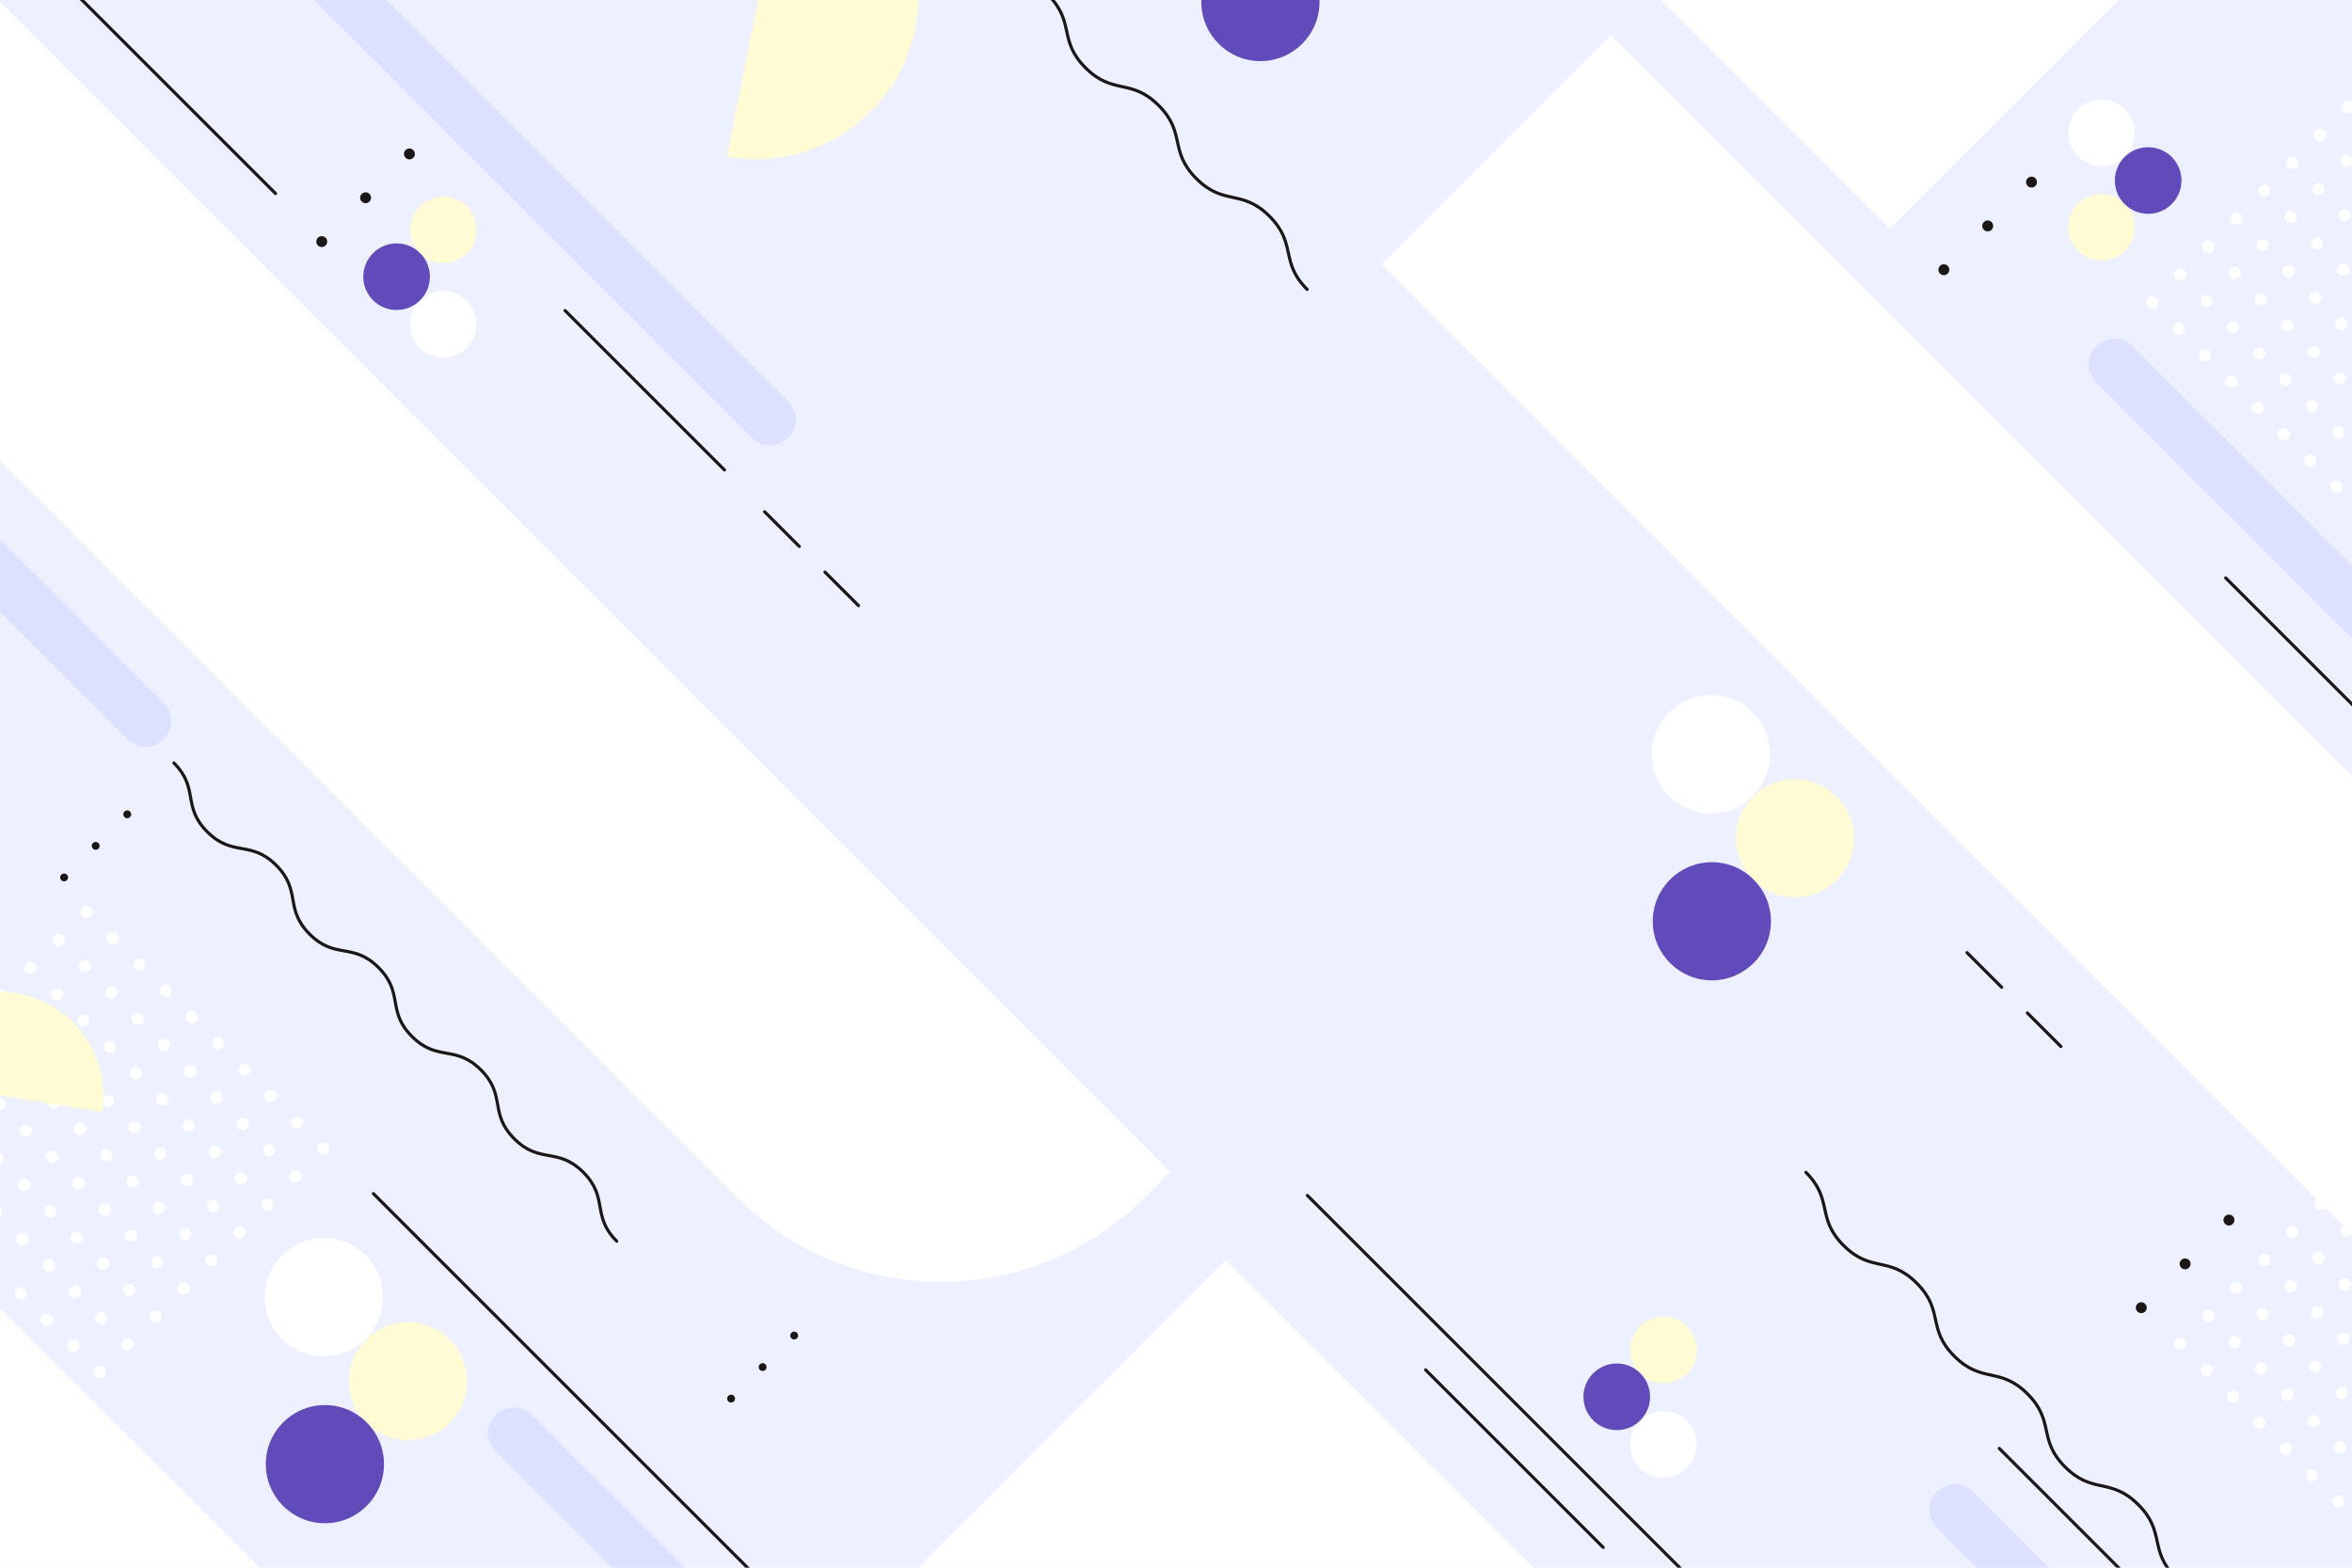 <?xml version="1.0" encoding="utf-8"?>
<!-- Generator: Adobe Illustrator 27.5.0, SVG Export Plug-In . SVG Version: 6.00 Build 0)  -->
<svg version="1.1" xmlns="http://www.w3.org/2000/svg" xmlns:xlink="http://www.w3.org/1999/xlink" x="0px" y="0px"
	 viewBox="0 0 750 500" style="enable-background:new 0 0 750 500;" xml:space="preserve">
<g id="BACKGROUND">
	<rect style="fill:#EDF0FF;" width="750" height="500"/>
</g>
<g id="OBJECTS">
	<g>
		<defs>
			<rect id="SVGID_1_" width="750" height="500"/>
		</defs>
		<clipPath id="SVGID_00000121245936453815992840000012791017316302255522_">
			<use xlink:href="#SVGID_1_"  style="overflow:visible;"/>
		</clipPath>
		
			<rect x="540.569" y="-119.634" transform="matrix(0.707 -0.707 0.707 0.707 58.377 466.493)" style="clip-path:url(#SVGID_00000121245936453815992840000012791017316302255522_);fill:#FFFFFF;" width="103.455" height="564.825"/>
		<path style="clip-path:url(#SVGID_00000121245936453815992840000012791017316302255522_);fill:#FFFFFF;" d="M128.485,545.695
			l-16.918,16.917c-32.073,32.073-84.073,32.073-116.146,0l-112.963-112.963l74.99-74.991L128.485,545.695z"/>
		<path style="clip-path:url(#SVGID_00000121245936453815992840000012791017316302255522_);fill:#FFFFFF;" d="M-147.972-1.068
			l73.153-73.153l447.975,447.975l-8.187,8.187c-35.88,35.88-94.053,35.88-129.933,0L-147.972-1.068z"/>
		<g style="clip-path:url(#SVGID_00000121245936453815992840000012791017316302255522_);">
			<path style="fill:none;stroke:#1B1717;stroke-linecap:round;stroke-miterlimit:10;" d="M55.446,243.337
				c8.157,8.157,2.5,13.814,10.658,21.971c8.158,8.158,13.815,2.501,21.973,10.659c8.158,8.158,2.501,13.815,10.66,21.974
				c8.159,8.159,13.816,2.503,21.976,10.662c8.157,8.157,2.5,13.814,10.657,21.971c8.16,8.16,13.817,2.503,21.977,10.663
				c8.16,8.16,2.503,13.817,10.664,21.978c8.161,8.161,13.818,2.505,21.98,10.666c8.161,8.161,2.505,13.818,10.666,21.98"/>
		</g>
		
			<line style="clip-path:url(#SVGID_00000121245936453815992840000012791017316302255522_);fill:none;stroke:#1B1717;stroke-linecap:round;stroke-miterlimit:10;" x1="416.887" y1="381.274" x2="595.27" y2="559.657"/>
		<g style="clip-path:url(#SVGID_00000121245936453815992840000012791017316302255522_);">
			<path style="fill:none;stroke:#1B1717;stroke-linecap:round;stroke-miterlimit:10;" d="M263.477-72.36
				c8.832,8.832,3.175,14.489,12.007,23.32c8.833,8.833,14.489,3.176,23.322,12.008c8.833,8.833,3.176,14.49,12.009,23.322
				c8.834,8.834,14.491,3.177,23.325,12.011c8.831,8.831,3.175,14.488,12.006,23.32c8.835,8.835,14.491,3.178,23.326,12.012
				c8.835,8.835,3.178,14.492,12.013,23.327c8.836,8.836,14.493,3.179,23.329,12.015c8.836,8.836,3.179,14.493,12.016,23.329"/>
		</g>
		<g style="clip-path:url(#SVGID_00000121245936453815992840000012791017316302255522_);">
			<path style="fill:none;stroke:#1B1717;stroke-linecap:round;stroke-miterlimit:10;" d="M575.864,373.908
				c8.832,8.832,3.175,14.489,12.007,23.32c8.832,8.832,14.489,3.176,23.322,12.008c8.833,8.833,3.176,14.49,12.009,23.323
				c8.834,8.834,14.491,3.177,23.325,12.011c8.831,8.832,3.175,14.488,12.006,23.32c8.834,8.835,14.491,3.178,23.326,12.012
				c8.835,8.835,3.178,14.492,12.013,23.327c8.836,8.836,14.493,3.179,23.329,12.015c8.836,8.836,3.179,14.493,12.016,23.329"/>
		</g>
		
			<line style="clip-path:url(#SVGID_00000121245936453815992840000012791017316302255522_);fill:none;stroke:#1B1717;stroke-linecap:round;stroke-miterlimit:10;" x1="709.731" y1="184.333" x2="831.558" y2="306.161"/>
		<g style="clip-path:url(#SVGID_00000121245936453815992840000012791017316302255522_);">
			
				<line style="fill:none;stroke:#1B1717;stroke-linecap:round;stroke-miterlimit:10;" x1="646.487" y1="323.084" x2="657.169" y2="333.766"/>
			
				<line style="fill:none;stroke:#1B1717;stroke-linecap:round;stroke-miterlimit:10;" x1="627.243" y1="303.841" x2="638.296" y2="314.894"/>
		</g>
		<g style="clip-path:url(#SVGID_00000121245936453815992840000012791017316302255522_);">
			
				<line style="fill:none;stroke:#1B1717;stroke-linecap:round;stroke-miterlimit:10;" x1="263.061" y1="182.467" x2="273.743" y2="193.149"/>
			
				<line style="fill:none;stroke:#1B1717;stroke-linecap:round;stroke-miterlimit:10;" x1="243.817" y1="163.224" x2="254.87" y2="174.277"/>
		</g>
		
			<line style="clip-path:url(#SVGID_00000121245936453815992840000012791017316302255522_);fill:none;stroke:#1B1717;stroke-linecap:round;stroke-miterlimit:10;" x1="180.186" y1="99.055" x2="231.025" y2="149.895"/>
		
			<line style="clip-path:url(#SVGID_00000121245936453815992840000012791017316302255522_);fill:none;stroke:#1B1717;stroke-linecap:round;stroke-miterlimit:10;" x1="5.847" y1="-20.289" x2="87.867" y2="61.73"/>
		
			<line style="clip-path:url(#SVGID_00000121245936453815992840000012791017316302255522_);fill:none;stroke:#1B1717;stroke-linecap:round;stroke-miterlimit:10;" x1="637.522" y1="461.957" x2="719.542" y2="543.976"/>
		<path style="clip-path:url(#SVGID_00000121245936453815992840000012791017316302255522_);fill:#FFFFFF;" d="M704.655,564.073
			l-18.246,18.246l-18.246-18.246c-7.885-7.885-7.885-20.669,0-28.553l18.246-18.246l18.246,18.246
			C712.54,543.405,712.54,556.188,704.655,564.073z"/>
		<path style="clip-path:url(#SVGID_00000121245936453815992840000012791017316302255522_);fill:#FFFFFF;" d="M513.94,717.69
			L390.821,840.809L267.702,717.69c-53.205-53.205-53.205-139.468,0-192.673l123.119-123.119L513.94,525.016
			C567.146,578.221,567.146,664.484,513.94,717.69z"/>
		<path style="clip-path:url(#SVGID_00000121245936453815992840000012791017316302255522_);fill:#FFFFFF;" d="M725.721-50.218
			L602.602,72.901L479.483-50.218c-53.205-53.205-53.205-139.468,0-192.673l123.119-123.119l123.119,123.119
			C778.927-189.686,778.927-103.423,725.721-50.218z"/>
		<g style="clip-path:url(#SVGID_00000121245936453815992840000012791017316302255522_);">
			<path style="fill:#1B1717;" d="M618.622,87.26c-0.679-0.679-0.679-1.781,0-2.46c0.679-0.679,1.781-0.679,2.46,0
				c0.679,0.679,0.679,1.78,0,2.46C620.403,87.939,619.302,87.939,618.622,87.26z"/>
			<path style="fill:#1B1717;" d="M632.599,73.284c-0.679-0.679-0.679-1.781,0-2.46c0.679-0.679,1.781-0.679,2.46,0
				c0.679,0.679,0.679,1.781,0,2.46C634.379,73.963,633.278,73.963,632.599,73.284z"/>
			<path style="fill:#1B1717;" d="M646.575,59.307c-0.679-0.679-0.679-1.78,0-2.46c0.679-0.679,1.78-0.679,2.46,0
				c0.679,0.679,0.679,1.78,0,2.46C648.355,59.987,647.254,59.987,646.575,59.307z"/>
		</g>
		<g style="clip-path:url(#SVGID_00000121245936453815992840000012791017316302255522_);">
			<path style="fill:#1B1717;" d="M101.374,78.28c-0.679-0.679-0.679-1.78,0-2.46c0.679-0.679,1.78-0.679,2.46,0
				c0.679,0.679,0.679,1.78,0,2.46C103.154,78.96,102.053,78.96,101.374,78.28z"/>
			<path style="fill:#1B1717;" d="M115.35,64.304c-0.679-0.679-0.679-1.78,0-2.46c0.679-0.679,1.78-0.679,2.46,0
				c0.679,0.679,0.679,1.781,0,2.46C117.13,64.983,116.029,64.983,115.35,64.304z"/>
			<path style="fill:#1B1717;" d="M129.326,50.328c-0.679-0.679-0.679-1.78,0-2.46c0.679-0.679,1.781-0.679,2.46,0
				c0.679,0.679,0.679,1.78,0,2.46C131.107,51.007,130.005,51.007,129.326,50.328z"/>
		</g>
		<g style="clip-path:url(#SVGID_00000121245936453815992840000012791017316302255522_);">
			<path style="fill:#1B1717;" d="M681.578,418.31c-0.679-0.679-0.679-1.78,0-2.46c0.679-0.679,1.781-0.679,2.46,0
				c0.679,0.679,0.679,1.781,0,2.46C683.358,418.989,682.257,418.989,681.578,418.31z"/>
			<path style="fill:#1B1717;" d="M695.554,404.333c-0.679-0.679-0.679-1.781,0-2.46c0.679-0.679,1.781-0.679,2.46,0
				s0.679,1.781,0,2.46C697.334,405.013,696.233,405.013,695.554,404.333z"/>
			<path style="fill:#1B1717;" d="M709.53,390.357c-0.679-0.679-0.679-1.78,0-2.46c0.679-0.679,1.78-0.679,2.46,0
				c0.679,0.679,0.679,1.78,0,2.46C711.31,391.037,710.209,391.037,709.53,390.357z"/>
		</g>
		<g style="clip-path:url(#SVGID_00000121245936453815992840000012791017316302255522_);">
			<path style="fill:#1B1717;" d="M232.242,446.963c-0.489-0.489-0.489-1.282,0-1.771c0.489-0.489,1.282-0.489,1.771,0
				c0.489,0.489,0.489,1.282,0,1.771C233.523,447.452,232.731,447.452,232.242,446.963z"/>
			<path style="fill:#1B1717;" d="M242.303,436.902c-0.489-0.489-0.489-1.282,0-1.771c0.489-0.489,1.282-0.489,1.771,0
				c0.489,0.489,0.489,1.282,0,1.771C243.585,437.391,242.792,437.391,242.303,436.902z"/>
			<path style="fill:#1B1717;" d="M252.364,426.841c-0.489-0.489-0.489-1.282,0-1.771c0.489-0.489,1.282-0.489,1.771,0
				c0.489,0.489,0.489,1.282,0,1.771C253.646,427.33,252.853,427.33,252.364,426.841z"/>
		</g>
		<g style="clip-path:url(#SVGID_00000121245936453815992840000012791017316302255522_);">
			<path style="fill:#1B1717;" d="M19.566,280.734c-0.489-0.489-0.489-1.282,0-1.771c0.489-0.489,1.282-0.489,1.771,0
				c0.489,0.489,0.489,1.282,0,1.771C20.848,281.223,20.055,281.223,19.566,280.734z"/>
			<path style="fill:#1B1717;" d="M29.627,270.672c-0.489-0.489-0.489-1.282,0-1.771c0.489-0.489,1.282-0.489,1.771,0
				c0.489,0.489,0.489,1.282,0,1.771C30.909,271.161,30.116,271.161,29.627,270.672z"/>
			<path style="fill:#1B1717;" d="M39.688,260.611c-0.489-0.489-0.489-1.282,0-1.771c0.489-0.489,1.282-0.489,1.771,0
				c0.489,0.489,0.489,1.282,0,1.771C40.97,261.1,40.177,261.1,39.688,260.611z"/>
		</g>
		<g style="clip-path:url(#SVGID_00000121245936453815992840000012791017316302255522_);">
			<path style="fill:#1B1717;" d="M219.268,612.268c-1.181-1.181-1.181-3.096,0-4.277c1.181-1.181,3.096-1.181,4.277,0
				c1.181,1.181,1.181,3.096,0,4.277C222.364,613.449,220.449,613.449,219.268,612.268z"/>
			<path style="fill:#1B1717;" d="M243.569,587.967c-1.181-1.181-1.181-3.096,0-4.277c1.181-1.181,3.096-1.181,4.277,0
				c1.181,1.181,1.181,3.096,0,4.277C246.664,589.148,244.75,589.148,243.569,587.967z"/>
			<path style="fill:#1B1717;" d="M267.869,563.666c-1.181-1.181-1.181-3.096,0-4.277c1.181-1.181,3.096-1.181,4.277,0
				c1.181,1.181,1.181,3.096,0,4.277C270.965,564.847,269.05,564.847,267.869,563.666z"/>
		</g>
		<g style="clip-path:url(#SVGID_00000121245936453815992840000012791017316302255522_);">
			<circle style="fill:#FFFBD4;" cx="530.476" cy="430.572" r="10.623"/>
			<circle style="fill:#FFFFFF;" cx="530.396" cy="460.685" r="10.623"/>
			<path style="fill:#614ABA;" d="M508.039,453.01c-4.148-4.148-4.148-10.874,0-15.023s10.875-4.148,15.023,0
				c4.148,4.148,4.148,10.875,0,15.023C518.914,457.158,512.188,457.158,508.039,453.01z"/>
		</g>
		<g style="clip-path:url(#SVGID_00000121245936453815992840000012791017316302255522_);">
			<circle style="fill:#FFFBD4;" cx="670.072" cy="72.504" r="10.623"/>
			<circle style="fill:#FFFFFF;" cx="670.152" cy="42.392" r="10.623"/>
			<circle style="fill:#614ABA;" cx="684.998" cy="57.578" r="10.623"/>
		</g>
		<g style="clip-path:url(#SVGID_00000121245936453815992840000012791017316302255522_);">
			<path style="fill:#FFFBD4;" d="M133.88,80.836c-4.148-4.148-4.148-10.874,0-15.023c4.148-4.149,10.874-4.149,15.023,0
				s4.148,10.874,0,15.023C144.755,84.985,138.029,84.985,133.88,80.836z"/>
			<circle style="fill:#FFFFFF;" cx="141.312" cy="103.437" r="10.623"/>
			<circle style="fill:#614ABA;" cx="126.466" cy="88.251" r="10.623"/>
		</g>
		<g style="clip-path:url(#SVGID_00000121245936453815992840000012791017316302255522_);">
			<circle style="fill:#FFFBD4;" cx="572.353" cy="267.36" r="18.843"/>
			<circle style="fill:#614ABA;" cx="545.877" cy="293.836" r="18.843"/>
			<circle style="fill:#FFFFFF;" cx="545.558" cy="240.565" r="18.843"/>
		</g>
		<g style="clip-path:url(#SVGID_00000121245936453815992840000012791017316302255522_);">
			<circle style="fill:#FFFBD4;" cx="428.395" cy="-25.832" r="18.843"/>
			<circle style="fill:#614ABA;" cx="401.919" cy="0.644" r="18.843"/>
			<circle style="fill:#FFFFFF;" cx="401.6" cy="-52.627" r="18.843"/>
		</g>
		<g style="clip-path:url(#SVGID_00000121245936453815992840000012791017316302255522_);">
			<circle style="fill:#FFFBD4;" cx="130.076" cy="440.505" r="18.843"/>
			<circle style="fill:#614ABA;" cx="103.6" cy="466.981" r="18.843"/>
			<path style="fill:#FFFFFF;" d="M89.957,427.034c-7.359-7.359-7.359-19.289,0-26.648c7.359-7.359,19.289-7.359,26.648,0
				c7.359,7.359,7.359,19.289,0,26.648C109.246,434.393,97.315,434.393,89.957,427.034z"/>
		</g>
		<g style="clip-path:url(#SVGID_00000121245936453815992840000012791017316302255522_);">
			<circle style="fill:#FFFFFF;" cx="686.352" cy="96.522" r="1.941"/>
			<path style="fill:#FFFFFF;" d="M696.642,86.231c0.758,0.758,0.758,1.987,0,2.745c-0.758,0.758-1.987,0.758-2.745,0
				c-0.758-0.758-0.758-1.987,0-2.745C694.655,85.473,695.884,85.473,696.642,86.231z"/>
			<circle style="fill:#FFFFFF;" cx="704.188" cy="78.686" r="1.941"/>
			<circle style="fill:#FFFFFF;" cx="713.106" cy="69.768" r="1.941"/>
			<circle style="fill:#FFFFFF;" cx="722.024" cy="60.85" r="1.941"/>
			<path style="fill:#FFFFFF;" d="M732.314,50.56c0.758,0.758,0.758,1.987,0,2.745c-0.758,0.758-1.987,0.758-2.745,0
				c-0.758-0.758-0.758-1.987,0-2.745C730.327,49.801,731.556,49.801,732.314,50.56z"/>
			<circle style="fill:#FFFFFF;" cx="739.86" cy="43.014" r="1.941"/>
			<circle style="fill:#FFFFFF;" cx="748.778" cy="34.096" r="1.941"/>
			<circle style="fill:#FFFFFF;" cx="757.696" cy="25.178" r="1.941"/>
			<circle style="fill:#FFFFFF;" cx="694.738" cy="104.908" r="1.941"/>
			<circle style="fill:#FFFFFF;" cx="703.656" cy="95.99" r="1.941"/>
			<circle style="fill:#FFFFFF;" cx="712.574" cy="87.072" r="1.941"/>
			<circle style="fill:#FFFFFF;" cx="721.492" cy="78.154" r="1.941"/>
			<circle style="fill:#FFFFFF;" cx="730.41" cy="69.236" r="1.941"/>
			<circle style="fill:#FFFFFF;" cx="739.328" cy="60.318" r="1.941"/>
			<circle style="fill:#FFFFFF;" cx="748.246" cy="51.4" r="1.941"/>
			<path style="fill:#FFFFFF;" d="M758.536,41.11c0.758,0.758,0.758,1.987,0,2.745s-1.987,0.758-2.745,0
				c-0.758-0.758-0.758-1.987,0-2.745C756.549,40.352,757.778,40.352,758.536,41.11z"/>
			<circle style="fill:#FFFFFF;" cx="766.082" cy="33.564" r="1.941"/>
			<circle style="fill:#FFFFFF;" cx="703.124" cy="113.294" r="1.941"/>
			<circle style="fill:#FFFFFF;" cx="712.042" cy="104.376" r="1.941"/>
			<circle style="fill:#FFFFFF;" cx="720.96" cy="95.458" r="1.941"/>
			<circle style="fill:#FFFFFF;" cx="729.878" cy="86.54" r="1.941"/>
			<circle style="fill:#FFFFFF;" cx="738.796" cy="77.622" r="1.941"/>
			<circle style="fill:#FFFFFF;" cx="747.714" cy="68.704" r="1.941"/>
			<path style="fill:#FFFFFF;" d="M758.004,58.414c0.758,0.758,0.758,1.987,0,2.745c-0.758,0.758-1.987,0.758-2.745,0
				c-0.758-0.758-0.758-1.987,0-2.745C756.017,57.655,757.246,57.655,758.004,58.414z"/>
			<circle style="fill:#FFFFFF;" cx="765.55" cy="50.868" r="1.941"/>
			<circle style="fill:#FFFFFF;" cx="774.468" cy="41.95" r="1.941"/>
			<path style="fill:#FFFFFF;" d="M712.882,120.307c0.758,0.758,0.758,1.987,0,2.745c-0.758,0.758-1.987,0.758-2.745,0
				c-0.758-0.758-0.758-1.987,0-2.745C710.895,119.549,712.124,119.549,712.882,120.307z"/>
			<circle style="fill:#FFFFFF;" cx="720.428" cy="112.762" r="1.941"/>
			<path style="fill:#FFFFFF;" d="M730.718,102.471c0.758,0.758,0.758,1.987,0,2.745c-0.758,0.758-1.987,0.758-2.745,0
				c-0.758-0.758-0.758-1.987,0-2.745C728.731,101.713,729.96,101.713,730.718,102.471z"/>
			<circle style="fill:#FFFFFF;" cx="738.264" cy="94.926" r="1.941"/>
			<circle style="fill:#FFFFFF;" cx="747.182" cy="86.008" r="1.941"/>
			<circle style="fill:#FFFFFF;" cx="756.1" cy="77.09" r="1.941"/>
			<path style="fill:#FFFFFF;" d="M766.39,66.799c0.758,0.758,0.758,1.987,0,2.745c-0.758,0.758-1.987,0.758-2.745,0
				c-0.758-0.758-0.758-1.987,0-2.745C764.403,66.041,765.632,66.041,766.39,66.799z"/>
			<circle style="fill:#FFFFFF;" cx="773.935" cy="59.254" r="1.941"/>
			<circle style="fill:#FFFFFF;" cx="782.853" cy="50.336" r="1.941"/>
			<circle style="fill:#FFFFFF;" cx="719.896" cy="130.066" r="1.941"/>
			<circle style="fill:#FFFFFF;" cx="728.814" cy="121.148" r="1.941"/>
			<circle style="fill:#FFFFFF;" cx="737.732" cy="112.23" r="1.941"/>
			<circle style="fill:#FFFFFF;" cx="746.65" cy="103.312" r="1.941"/>
			<circle style="fill:#FFFFFF;" cx="755.568" cy="94.394" r="1.941"/>
			<circle style="fill:#FFFFFF;" cx="764.485" cy="85.476" r="1.941"/>
			<circle style="fill:#FFFFFF;" cx="773.403" cy="76.558" r="1.941"/>
			<circle style="fill:#FFFFFF;" cx="782.321" cy="67.64" r="1.941"/>
			<circle style="fill:#FFFFFF;" cx="791.239" cy="58.722" r="1.941"/>
			<circle style="fill:#FFFFFF;" cx="728.281" cy="138.452" r="1.941"/>
			<path style="fill:#FFFFFF;" d="M738.572,128.161c0.758,0.758,0.758,1.987,0,2.745c-0.758,0.758-1.987,0.758-2.745,0
				c-0.758-0.758-0.758-1.987,0-2.745C736.585,127.403,737.814,127.403,738.572,128.161z"/>
			<circle style="fill:#FFFFFF;" cx="746.117" cy="120.616" r="1.941"/>
			<circle style="fill:#FFFFFF;" cx="755.035" cy="111.698" r="1.941"/>
			<circle style="fill:#FFFFFF;" cx="763.953" cy="102.78" r="1.941"/>
			<path style="fill:#FFFFFF;" d="M774.244,92.489c0.758,0.758,0.758,1.987,0,2.745c-0.758,0.758-1.987,0.758-2.745,0
				c-0.758-0.758-0.758-1.987,0-2.745C772.257,91.731,773.486,91.731,774.244,92.489z"/>
			<circle style="fill:#FFFFFF;" cx="781.789" cy="84.944" r="1.941"/>
			<circle style="fill:#FFFFFF;" cx="790.707" cy="76.026" r="1.941"/>
			<circle style="fill:#FFFFFF;" cx="799.625" cy="67.108" r="1.941"/>
			<circle style="fill:#FFFFFF;" cx="736.667" cy="146.838" r="1.941"/>
			<circle style="fill:#FFFFFF;" cx="745.585" cy="137.92" r="1.941"/>
			<circle style="fill:#FFFFFF;" cx="754.503" cy="129.002" r="1.941"/>
			<circle style="fill:#FFFFFF;" cx="763.421" cy="120.084" r="1.941"/>
			<circle style="fill:#FFFFFF;" cx="772.339" cy="111.166" r="1.941"/>
			<circle style="fill:#FFFFFF;" cx="781.257" cy="102.248" r="1.941"/>
			<circle style="fill:#FFFFFF;" cx="790.175" cy="93.33" r="1.941"/>
			<path style="fill:#FFFFFF;" d="M800.466,83.039c0.758,0.758,0.758,1.987,0,2.745s-1.987,0.758-2.745,0
				c-0.758-0.758-0.758-1.987,0-2.745C798.479,82.281,799.708,82.281,800.466,83.039z"/>
			<circle style="fill:#FFFFFF;" cx="808.011" cy="75.494" r="1.941"/>
			<circle style="fill:#FFFFFF;" cx="745.053" cy="155.224" r="1.941"/>
			<circle style="fill:#FFFFFF;" cx="753.971" cy="146.306" r="1.941"/>
			<circle style="fill:#FFFFFF;" cx="762.889" cy="137.388" r="1.941"/>
			<circle style="fill:#FFFFFF;" cx="771.807" cy="128.47" r="1.941"/>
			<circle style="fill:#FFFFFF;" cx="780.725" cy="119.552" r="1.941"/>
			<circle style="fill:#FFFFFF;" cx="789.643" cy="110.634" r="1.941"/>
			<path style="fill:#FFFFFF;" d="M799.934,100.343c0.758,0.758,0.758,1.987,0,2.745c-0.758,0.758-1.987,0.758-2.745,0
				c-0.758-0.758-0.758-1.987,0-2.745C797.947,99.585,799.176,99.585,799.934,100.343z"/>
			<circle style="fill:#FFFFFF;" cx="807.479" cy="92.798" r="1.941"/>
			<circle style="fill:#FFFFFF;" cx="816.397" cy="83.88" r="1.941"/>
			<path style="fill:#FFFFFF;" d="M754.812,162.237c0.758,0.758,0.758,1.987,0,2.745c-0.758,0.758-1.987,0.758-2.745,0
				c-0.758-0.758-0.758-1.987,0-2.745C752.825,161.479,754.054,161.479,754.812,162.237z"/>
			<circle style="fill:#FFFFFF;" cx="762.357" cy="154.692" r="1.941"/>
			<path style="fill:#FFFFFF;" d="M772.648,144.401c0.758,0.758,0.758,1.987,0,2.745c-0.758,0.758-1.987,0.758-2.745,0
				c-0.758-0.758-0.758-1.987,0-2.745C770.661,143.643,771.89,143.643,772.648,144.401z"/>
			<circle style="fill:#FFFFFF;" cx="780.193" cy="136.856" r="1.941"/>
			<circle style="fill:#FFFFFF;" cx="789.111" cy="127.938" r="1.941"/>
			<circle style="fill:#FFFFFF;" cx="798.029" cy="119.02" r="1.941"/>
			<path style="fill:#FFFFFF;" d="M808.32,108.729c0.758,0.758,0.758,1.987,0,2.745c-0.758,0.758-1.987,0.758-2.745,0
				c-0.758-0.758-0.758-1.987,0-2.745C806.333,107.971,807.562,107.971,808.32,108.729z"/>
			<circle style="fill:#FFFFFF;" cx="815.865" cy="101.184" r="1.941"/>
			<circle style="fill:#FFFFFF;" cx="824.783" cy="92.266" r="1.941"/>
			<circle style="fill:#FFFFFF;" cx="761.825" cy="171.996" r="1.941"/>
			<circle style="fill:#FFFFFF;" cx="770.743" cy="163.078" r="1.941"/>
			<circle style="fill:#FFFFFF;" cx="779.661" cy="154.16" r="1.941"/>
			<circle style="fill:#FFFFFF;" cx="788.579" cy="145.242" r="1.941"/>
			<circle style="fill:#FFFFFF;" cx="797.497" cy="136.324" r="1.941"/>
			<circle style="fill:#FFFFFF;" cx="806.415" cy="127.406" r="1.941"/>
			<circle style="fill:#FFFFFF;" cx="815.333" cy="118.488" r="1.941"/>
			<circle style="fill:#FFFFFF;" cx="824.251" cy="109.57" r="1.941"/>
			<circle style="fill:#FFFFFF;" cx="833.169" cy="100.652" r="1.941"/>
		</g>
		<g style="clip-path:url(#SVGID_00000121245936453815992840000012791017316302255522_);">
			<path style="fill:#FFFFFF;" d="M-42.322,360.843c0.758,0.758,0.758,1.987,0,2.745c-0.758,0.758-1.987,0.758-2.745,0
				c-0.758-0.758-0.758-1.987,0-2.745C-44.31,360.085-43.081,360.085-42.322,360.843z"/>
			<circle style="fill:#FFFFFF;" cx="-34.777" cy="353.297" r="1.941"/>
			<circle style="fill:#FFFFFF;" cx="-25.859" cy="344.379" r="1.941"/>
			<path style="fill:#FFFFFF;" d="M-15.569,334.089c0.758,0.758,0.758,1.987,0,2.745c-0.758,0.758-1.987,0.758-2.745,0
				c-0.758-0.758-0.758-1.987,0-2.745C-17.556,333.331-16.327,333.331-15.569,334.089z"/>
			<circle style="fill:#FFFFFF;" cx="-8.023" cy="326.543" r="1.941"/>
			<circle style="fill:#FFFFFF;" cx="0.895" cy="317.625" r="1.941"/>
			<circle style="fill:#FFFFFF;" cx="9.813" cy="308.708" r="1.941"/>
			<circle style="fill:#FFFFFF;" cx="18.731" cy="299.79" r="1.941"/>
			<circle style="fill:#FFFFFF;" cx="27.649" cy="290.872" r="1.941"/>
			<circle style="fill:#FFFFFF;" cx="-35.309" cy="370.601" r="1.941"/>
			<circle style="fill:#FFFFFF;" cx="-26.391" cy="361.683" r="1.941"/>
			<circle style="fill:#FFFFFF;" cx="-17.473" cy="352.765" r="1.941"/>
			<circle style="fill:#FFFFFF;" cx="-8.555" cy="343.847" r="1.941"/>
			<circle style="fill:#FFFFFF;" cx="0.363" cy="334.929" r="1.941"/>
			<circle style="fill:#FFFFFF;" cx="9.281" cy="326.011" r="1.941"/>
			<circle style="fill:#FFFFFF;" cx="18.199" cy="317.093" r="1.941"/>
			<circle style="fill:#FFFFFF;" cx="27.117" cy="308.175" r="1.941"/>
			<circle style="fill:#FFFFFF;" cx="36.035" cy="299.258" r="1.941"/>
			<path style="fill:#FFFFFF;" d="M-25.551,377.615c0.758,0.758,0.758,1.987,0,2.745c-0.758,0.758-1.987,0.758-2.745,0
				c-0.758-0.758-0.758-1.987,0-2.745C-27.538,376.857-26.309,376.857-25.551,377.615z"/>
			<path style="fill:#FFFFFF;" d="M-16.633,368.697c0.758,0.758,0.758,1.987,0,2.745c-0.758,0.758-1.987,0.758-2.745,0
				c-0.758-0.758-0.758-1.987,0-2.745C-18.62,367.939-17.391,367.939-16.633,368.697z"/>
			<circle style="fill:#FFFFFF;" cx="-9.087" cy="361.151" r="1.941"/>
			<circle style="fill:#FFFFFF;" cx="-0.169" cy="352.233" r="1.941"/>
			<circle style="fill:#FFFFFF;" cx="8.749" cy="343.315" r="1.941"/>
			<path style="fill:#FFFFFF;" d="M19.039,333.025c0.758,0.758,0.758,1.987,0,2.745c-0.758,0.758-1.987,0.758-2.745,0
				c-0.758-0.758-0.758-1.987,0-2.745C17.052,332.267,18.281,332.267,19.039,333.025z"/>
			<circle style="fill:#FFFFFF;" cx="26.585" cy="325.479" r="1.941"/>
			<circle style="fill:#FFFFFF;" cx="35.503" cy="316.561" r="1.941"/>
			<circle style="fill:#FFFFFF;" cx="44.421" cy="307.643" r="1.941"/>
			<circle style="fill:#FFFFFF;" cx="-18.537" cy="387.373" r="1.941"/>
			<circle style="fill:#FFFFFF;" cx="-9.619" cy="378.455" r="1.941"/>
			<circle style="fill:#FFFFFF;" cx="-0.701" cy="369.537" r="1.941"/>
			<circle style="fill:#FFFFFF;" cx="8.217" cy="360.619" r="1.941"/>
			<path style="fill:#FFFFFF;" d="M18.507,350.329c0.758,0.758,0.758,1.987,0,2.745c-0.758,0.758-1.987,0.758-2.745,0
				c-0.758-0.758-0.758-1.987,0-2.745C16.52,349.57,17.749,349.57,18.507,350.329z"/>
			<circle style="fill:#FFFFFF;" cx="26.053" cy="342.783" r="1.941"/>
			<circle style="fill:#FFFFFF;" cx="34.971" cy="333.865" r="1.941"/>
			<circle style="fill:#FFFFFF;" cx="43.889" cy="324.947" r="1.941"/>
			<path style="fill:#FFFFFF;" d="M54.179,314.657c0.758,0.758,0.758,1.987,0,2.745c-0.758,0.758-1.987,0.758-2.745,0
				c-0.758-0.758-0.758-1.987,0-2.745C52.192,313.899,53.421,313.899,54.179,314.657z"/>
			<circle style="fill:#FFFFFF;" cx="-10.151" cy="395.759" r="1.941"/>
			<circle style="fill:#FFFFFF;" cx="-1.233" cy="386.841" r="1.941"/>
			<circle style="fill:#FFFFFF;" cx="7.685" cy="377.923" r="1.941"/>
			<circle style="fill:#FFFFFF;" cx="16.603" cy="369.005" r="1.941"/>
			<circle style="fill:#FFFFFF;" cx="25.521" cy="360.087" r="1.941"/>
			<path style="fill:#FFFFFF;" d="M35.811,349.797c0.758,0.758,0.758,1.987,0,2.745s-1.987,0.758-2.745,0
				c-0.758-0.758-0.758-1.987,0-2.745C33.824,349.039,35.053,349.039,35.811,349.797z"/>
			<path style="fill:#FFFFFF;" d="M44.729,340.879c0.758,0.758,0.758,1.987,0,2.745c-0.758,0.758-1.987,0.758-2.745,0
				c-0.758-0.758-0.758-1.987,0-2.745C42.742,340.121,43.971,340.121,44.729,340.879z"/>
			<path style="fill:#FFFFFF;" d="M53.647,331.961c0.758,0.758,0.758,1.987,0,2.745c-0.758,0.758-1.987,0.758-2.745,0
				c-0.758-0.758-0.758-1.987,0-2.745C51.66,331.203,52.889,331.203,53.647,331.961z"/>
			<path style="fill:#FFFFFF;" d="M62.565,323.043c0.758,0.758,0.758,1.987,0,2.745c-0.758,0.758-1.987,0.758-2.745,0
				c-0.758-0.758-0.758-1.987,0-2.745C60.578,322.284,61.807,322.284,62.565,323.043z"/>
			<path style="fill:#FFFFFF;" d="M-0.393,402.772c0.758,0.758,0.758,1.987,0,2.745c-0.758,0.758-1.987,0.758-2.745,0
				c-0.758-0.758-0.758-1.987,0-2.745C-2.38,402.014-1.151,402.014-0.393,402.772z"/>
			<circle style="fill:#FFFFFF;" cx="7.153" cy="395.227" r="1.941"/>
			<path style="fill:#FFFFFF;" d="M17.443,384.936c0.758,0.758,0.758,1.987,0,2.745c-0.758,0.758-1.987,0.758-2.745,0
				c-0.758-0.758-0.758-1.987,0-2.745C15.456,384.178,16.685,384.178,17.443,384.936z"/>
			<path style="fill:#FFFFFF;" d="M26.361,376.018c0.758,0.758,0.758,1.987,0,2.745c-0.758,0.758-1.987,0.758-2.745,0
				c-0.758-0.758-0.758-1.987,0-2.745C24.374,375.26,25.603,375.26,26.361,376.018z"/>
			<path style="fill:#FFFFFF;" d="M35.279,367.1c0.758,0.758,0.758,1.987,0,2.745c-0.758,0.758-1.987,0.758-2.745,0
				c-0.758-0.758-0.758-1.987,0-2.745C33.292,366.342,34.521,366.342,35.279,367.1z"/>
			<path style="fill:#FFFFFF;" d="M44.197,358.182c0.758,0.758,0.758,1.987,0,2.745c-0.758,0.758-1.987,0.758-2.745,0
				c-0.758-0.758-0.758-1.987,0-2.745C42.21,357.424,43.439,357.424,44.197,358.182z"/>
			<path style="fill:#FFFFFF;" d="M53.115,349.265c0.758,0.758,0.758,1.987,0,2.745c-0.758,0.758-1.987,0.758-2.745,0
				c-0.758-0.758-0.758-1.987,0-2.745C51.128,348.507,52.357,348.507,53.115,349.265z"/>
			<circle style="fill:#FFFFFF;" cx="60.66" cy="341.719" r="1.941"/>
			<circle style="fill:#FFFFFF;" cx="69.578" cy="332.801" r="1.941"/>
			<path style="fill:#FFFFFF;" d="M7.993,411.158c0.758,0.758,0.758,1.987,0,2.745c-0.758,0.758-1.987,0.758-2.745,0
				c-0.758-0.758-0.758-1.987,0-2.745C6.006,410.4,7.235,410.4,7.993,411.158z"/>
			<path style="fill:#FFFFFF;" d="M16.911,402.24c0.758,0.758,0.758,1.987,0,2.745c-0.758,0.758-1.987,0.758-2.745,0
				c-0.758-0.758-0.758-1.987,0-2.745C14.924,401.482,16.153,401.482,16.911,402.24z"/>
			<path style="fill:#FFFFFF;" d="M25.829,393.322c0.758,0.758,0.758,1.987,0,2.745c-0.758,0.758-1.987,0.758-2.745,0
				c-0.758-0.758-0.758-1.987,0-2.745C23.842,392.564,25.071,392.564,25.829,393.322z"/>
			<path style="fill:#FFFFFF;" d="M34.747,384.404c0.758,0.758,0.758,1.987,0,2.745c-0.758,0.758-1.987,0.758-2.745,0
				c-0.758-0.758-0.758-1.987,0-2.745C32.76,383.646,33.989,383.646,34.747,384.404z"/>
			<circle style="fill:#FFFFFF;" cx="42.292" cy="376.859" r="1.941"/>
			<circle style="fill:#FFFFFF;" cx="51.21" cy="367.941" r="1.941"/>
			<circle style="fill:#FFFFFF;" cx="60.128" cy="359.023" r="1.941"/>
			<circle style="fill:#FFFFFF;" cx="69.046" cy="350.105" r="1.941"/>
			<circle style="fill:#FFFFFF;" cx="77.964" cy="341.187" r="1.941"/>
			<path style="fill:#FFFFFF;" d="M16.379,419.544c0.758,0.758,0.758,1.987,0,2.745c-0.758,0.758-1.987,0.758-2.745,0
				c-0.758-0.758-0.758-1.987,0-2.745C14.392,418.786,15.621,418.786,16.379,419.544z"/>
			<path style="fill:#FFFFFF;" d="M25.297,410.626c0.758,0.758,0.758,1.987,0,2.745c-0.758,0.758-1.987,0.758-2.745,0
				c-0.758-0.758-0.758-1.987,0-2.745C23.31,409.868,24.539,409.868,25.297,410.626z"/>
			<circle style="fill:#FFFFFF;" cx="32.842" cy="403.081" r="1.941"/>
			<circle style="fill:#FFFFFF;" cx="41.76" cy="394.163" r="1.941"/>
			<circle style="fill:#FFFFFF;" cx="50.678" cy="385.245" r="1.941"/>
			<path style="fill:#FFFFFF;" d="M60.969,374.954c0.758,0.758,0.758,1.987,0,2.745c-0.758,0.758-1.987,0.758-2.745,0
				c-0.758-0.758-0.758-1.987,0-2.745C58.982,374.196,60.211,374.196,60.969,374.954z"/>
			<circle style="fill:#FFFFFF;" cx="68.514" cy="367.409" r="1.941"/>
			<circle style="fill:#FFFFFF;" cx="77.432" cy="358.491" r="1.941"/>
			<circle style="fill:#FFFFFF;" cx="86.35" cy="349.573" r="1.941"/>
			<circle style="fill:#FFFFFF;" cx="23.392" cy="429.303" r="1.941"/>
			<circle style="fill:#FFFFFF;" cx="32.31" cy="420.385" r="1.941"/>
			<circle style="fill:#FFFFFF;" cx="41.228" cy="411.467" r="1.941"/>
			<circle style="fill:#FFFFFF;" cx="50.146" cy="402.549" r="1.941"/>
			<path style="fill:#FFFFFF;" d="M60.437,392.258c0.758,0.758,0.758,1.987,0,2.745c-0.758,0.758-1.987,0.758-2.745,0
				c-0.758-0.758-0.758-1.987,0-2.745C58.45,391.5,59.679,391.5,60.437,392.258z"/>
			<circle style="fill:#FFFFFF;" cx="67.982" cy="384.713" r="1.941"/>
			<circle style="fill:#FFFFFF;" cx="76.9" cy="375.795" r="1.941"/>
			<circle style="fill:#FFFFFF;" cx="85.818" cy="366.877" r="1.941"/>
			<path style="fill:#FFFFFF;" d="M96.109,356.586c0.758,0.758,0.758,1.987,0,2.745c-0.758,0.758-1.987,0.758-2.745,0
				c-0.758-0.758-0.758-1.987,0-2.745C94.122,355.828,95.351,355.828,96.109,356.586z"/>
			<circle style="fill:#FFFFFF;" cx="31.778" cy="437.689" r="1.941"/>
			<circle style="fill:#FFFFFF;" cx="40.696" cy="428.771" r="1.941"/>
			<circle style="fill:#FFFFFF;" cx="49.614" cy="419.853" r="1.941"/>
			<circle style="fill:#FFFFFF;" cx="58.532" cy="410.935" r="1.941"/>
			<circle style="fill:#FFFFFF;" cx="67.45" cy="402.017" r="1.941"/>
			<circle style="fill:#FFFFFF;" cx="76.368" cy="393.099" r="1.941"/>
			<path style="fill:#FFFFFF;" d="M86.659,382.808c0.758,0.758,0.758,1.987,0,2.745c-0.758,0.758-1.987,0.758-2.745,0
				c-0.758-0.758-0.758-1.987,0-2.745C84.672,382.05,85.901,382.05,86.659,382.808z"/>
			<path style="fill:#FFFFFF;" d="M95.577,373.89c0.758,0.758,0.758,1.987,0,2.745c-0.758,0.758-1.987,0.758-2.745,0
				c-0.758-0.758-0.758-1.987,0-2.745C93.59,373.132,94.819,373.132,95.577,373.89z"/>
			<path style="fill:#FFFFFF;" d="M104.495,364.972c0.758,0.758,0.758,1.987,0,2.745c-0.758,0.758-1.987,0.758-2.745,0
				c-0.758-0.758-0.758-1.987,0-2.745C102.508,364.214,103.737,364.214,104.495,364.972z"/>
		</g>
		<g style="clip-path:url(#SVGID_00000121245936453815992840000012791017316302255522_);">
			<circle style="fill:#FFFFFF;" cx="695.307" cy="428.6" r="1.941"/>
			<path style="fill:#FFFFFF;" d="M705.598,418.309c0.758,0.758,0.758,1.987,0,2.745c-0.758,0.758-1.987,0.758-2.745,0
				c-0.758-0.758-0.758-1.987,0-2.745C703.61,417.551,704.84,417.551,705.598,418.309z"/>
			<circle style="fill:#FFFFFF;" cx="713.143" cy="410.764" r="1.941"/>
			<circle style="fill:#FFFFFF;" cx="722.061" cy="401.846" r="1.941"/>
			<circle style="fill:#FFFFFF;" cx="730.979" cy="392.928" r="1.941"/>
			<circle style="fill:#FFFFFF;" cx="739.897" cy="384.01" r="1.941"/>
			<circle style="fill:#FFFFFF;" cx="748.815" cy="375.092" r="1.941"/>
			<circle style="fill:#FFFFFF;" cx="757.733" cy="366.174" r="1.941"/>
			<circle style="fill:#FFFFFF;" cx="766.651" cy="357.256" r="1.941"/>
			<circle style="fill:#FFFFFF;" cx="703.693" cy="436.986" r="1.941"/>
			<circle style="fill:#FFFFFF;" cx="712.611" cy="428.068" r="1.941"/>
			<circle style="fill:#FFFFFF;" cx="721.529" cy="419.15" r="1.941"/>
			<circle style="fill:#FFFFFF;" cx="730.447" cy="410.232" r="1.941"/>
			<circle style="fill:#FFFFFF;" cx="739.365" cy="401.314" r="1.941"/>
			<path style="fill:#FFFFFF;" d="M749.655,391.023c0.758,0.758,0.758,1.987,0,2.745c-0.758,0.758-1.987,0.758-2.745,0
				c-0.758-0.758-0.758-1.987,0-2.745C747.668,390.265,748.897,390.265,749.655,391.023z"/>
			<circle style="fill:#FFFFFF;" cx="757.201" cy="383.478" r="1.941"/>
			<circle style="fill:#FFFFFF;" cx="766.119" cy="374.56" r="1.941"/>
			<circle style="fill:#FFFFFF;" cx="775.037" cy="365.642" r="1.941"/>
			<circle style="fill:#FFFFFF;" cx="712.079" cy="445.372" r="1.941"/>
			<circle style="fill:#FFFFFF;" cx="720.997" cy="436.454" r="1.941"/>
			<circle style="fill:#FFFFFF;" cx="729.915" cy="427.536" r="1.941"/>
			<circle style="fill:#FFFFFF;" cx="738.833" cy="418.618" r="1.941"/>
			<path style="fill:#FFFFFF;" d="M749.123,408.327c0.758,0.758,0.758,1.987,0,2.745c-0.758,0.758-1.987,0.758-2.745,0
				c-0.758-0.758-0.758-1.987,0-2.745C747.136,407.569,748.365,407.569,749.123,408.327z"/>
			<circle style="fill:#FFFFFF;" cx="756.669" cy="400.782" r="1.941"/>
			<circle style="fill:#FFFFFF;" cx="765.587" cy="391.864" r="1.941"/>
			<circle style="fill:#FFFFFF;" cx="774.505" cy="382.946" r="1.941"/>
			<circle style="fill:#FFFFFF;" cx="783.423" cy="374.028" r="1.941"/>
			<path style="fill:#FFFFFF;" d="M721.837,452.385c0.758,0.758,0.758,1.987,0,2.745c-0.758,0.758-1.987,0.758-2.745,0
				c-0.758-0.758-0.758-1.987,0-2.745C719.85,451.627,721.079,451.627,721.837,452.385z"/>
			<circle style="fill:#FFFFFF;" cx="729.383" cy="444.84" r="1.941"/>
			<path style="fill:#FFFFFF;" d="M739.673,434.549c0.758,0.758,0.758,1.987,0,2.745c-0.758,0.758-1.987,0.758-2.745,0
				c-0.758-0.758-0.758-1.987,0-2.745C737.686,433.791,738.915,433.791,739.673,434.549z"/>
			<circle style="fill:#FFFFFF;" cx="747.219" cy="427.004" r="1.941"/>
			<circle style="fill:#FFFFFF;" cx="756.137" cy="418.086" r="1.941"/>
			<circle style="fill:#FFFFFF;" cx="765.055" cy="409.168" r="1.941"/>
			<circle style="fill:#FFFFFF;" cx="773.973" cy="400.25" r="1.941"/>
			<circle style="fill:#FFFFFF;" cx="782.891" cy="391.332" r="1.941"/>
			<circle style="fill:#FFFFFF;" cx="791.809" cy="382.414" r="1.941"/>
			<circle style="fill:#FFFFFF;" cx="728.851" cy="462.144" r="1.941"/>
			<circle style="fill:#FFFFFF;" cx="737.769" cy="453.226" r="1.941"/>
			<circle style="fill:#FFFFFF;" cx="746.687" cy="444.308" r="1.941"/>
			<circle style="fill:#FFFFFF;" cx="755.605" cy="435.39" r="1.941"/>
			<circle style="fill:#FFFFFF;" cx="764.523" cy="426.472" r="1.941"/>
			<path style="fill:#FFFFFF;" d="M774.813,416.181c0.758,0.758,0.758,1.987,0,2.745c-0.758,0.758-1.987,0.758-2.745,0
				c-0.758-0.758-0.758-1.987,0-2.745C772.826,415.423,774.055,415.423,774.813,416.181z"/>
			<path style="fill:#FFFFFF;" d="M783.731,407.263c0.758,0.758,0.758,1.987,0,2.745c-0.758,0.758-1.987,0.758-2.745,0
				c-0.758-0.758-0.758-1.987,0-2.745C781.744,406.505,782.973,406.505,783.731,407.263z"/>
			<circle style="fill:#FFFFFF;" cx="791.277" cy="399.718" r="1.941"/>
			<circle style="fill:#FFFFFF;" cx="800.195" cy="390.8" r="1.941"/>
			<circle style="fill:#FFFFFF;" cx="737.237" cy="470.53" r="1.941"/>
			<path style="fill:#FFFFFF;" d="M747.527,460.239c0.758,0.758,0.758,1.987,0,2.745c-0.758,0.758-1.987,0.758-2.745,0
				c-0.758-0.758-0.758-1.987,0-2.745C745.54,459.481,746.769,459.481,747.527,460.239z"/>
			<circle style="fill:#FFFFFF;" cx="755.073" cy="452.694" r="1.941"/>
			<circle style="fill:#FFFFFF;" cx="763.991" cy="443.776" r="1.941"/>
			<circle style="fill:#FFFFFF;" cx="772.909" cy="434.858" r="1.941"/>
			<circle style="fill:#FFFFFF;" cx="781.827" cy="425.94" r="1.941"/>
			<circle style="fill:#FFFFFF;" cx="790.745" cy="417.022" r="1.941"/>
			<circle style="fill:#FFFFFF;" cx="799.663" cy="408.104" r="1.941"/>
			<circle style="fill:#FFFFFF;" cx="808.581" cy="399.186" r="1.941"/>
			<circle style="fill:#FFFFFF;" cx="745.623" cy="478.916" r="1.941"/>
			<circle style="fill:#FFFFFF;" cx="754.541" cy="469.998" r="1.941"/>
			<circle style="fill:#FFFFFF;" cx="763.459" cy="461.08" r="1.941"/>
			<circle style="fill:#FFFFFF;" cx="772.377" cy="452.162" r="1.941"/>
			<circle style="fill:#FFFFFF;" cx="781.294" cy="443.244" r="1.941"/>
			<path style="fill:#FFFFFF;" d="M791.585,432.953c0.758,0.758,0.758,1.987,0,2.745c-0.758,0.758-1.987,0.758-2.745,0
				c-0.758-0.758-0.758-1.987,0-2.745C789.598,432.195,790.827,432.195,791.585,432.953z"/>
			<circle style="fill:#FFFFFF;" cx="799.13" cy="425.408" r="1.941"/>
			<circle style="fill:#FFFFFF;" cx="808.048" cy="416.49" r="1.941"/>
			<circle style="fill:#FFFFFF;" cx="816.966" cy="407.572" r="1.941"/>
			<circle style="fill:#FFFFFF;" cx="754.008" cy="487.302" r="1.941"/>
			<circle style="fill:#FFFFFF;" cx="762.927" cy="478.384" r="1.941"/>
			<circle style="fill:#FFFFFF;" cx="771.844" cy="469.466" r="1.941"/>
			<circle style="fill:#FFFFFF;" cx="780.762" cy="460.548" r="1.941"/>
			<path style="fill:#FFFFFF;" d="M791.053,450.257c0.758,0.758,0.758,1.987,0,2.745c-0.758,0.758-1.987,0.758-2.745,0
				c-0.758-0.758-0.758-1.987,0-2.745C789.066,449.499,790.295,449.499,791.053,450.257z"/>
			<circle style="fill:#FFFFFF;" cx="798.598" cy="442.712" r="1.941"/>
			<circle style="fill:#FFFFFF;" cx="807.516" cy="433.794" r="1.941"/>
			<circle style="fill:#FFFFFF;" cx="816.434" cy="424.876" r="1.941"/>
			<circle style="fill:#FFFFFF;" cx="825.352" cy="415.958" r="1.941"/>
			<path style="fill:#FFFFFF;" d="M763.767,494.315c0.758,0.758,0.758,1.987,0,2.745c-0.758,0.758-1.987,0.758-2.745,0
				c-0.758-0.758-0.758-1.987,0-2.745C761.78,493.557,763.009,493.557,763.767,494.315z"/>
			<circle style="fill:#FFFFFF;" cx="771.312" cy="486.77" r="1.941"/>
			<path style="fill:#FFFFFF;" d="M781.603,476.479c0.758,0.758,0.758,1.987,0,2.745c-0.758,0.758-1.987,0.758-2.745,0
				c-0.758-0.758-0.758-1.987,0-2.745C779.616,475.721,780.845,475.721,781.603,476.479z"/>
			<circle style="fill:#FFFFFF;" cx="789.148" cy="468.934" r="1.941"/>
			<circle style="fill:#FFFFFF;" cx="798.066" cy="460.016" r="1.941"/>
			<circle style="fill:#FFFFFF;" cx="806.984" cy="451.098" r="1.941"/>
			<circle style="fill:#FFFFFF;" cx="815.902" cy="442.18" r="1.941"/>
			<circle style="fill:#FFFFFF;" cx="824.82" cy="433.262" r="1.941"/>
			<circle style="fill:#FFFFFF;" cx="833.738" cy="424.344" r="1.941"/>
			<circle style="fill:#FFFFFF;" cx="770.78" cy="504.074" r="1.941"/>
			<circle style="fill:#FFFFFF;" cx="779.698" cy="495.156" r="1.941"/>
			<circle style="fill:#FFFFFF;" cx="788.616" cy="486.238" r="1.941"/>
			<circle style="fill:#FFFFFF;" cx="797.534" cy="477.32" r="1.941"/>
			<circle style="fill:#FFFFFF;" cx="806.452" cy="468.402" r="1.941"/>
			<path style="fill:#FFFFFF;" d="M816.743,458.111c0.758,0.758,0.758,1.987,0,2.745c-0.758,0.758-1.987,0.758-2.745,0
				c-0.758-0.758-0.758-1.987,0-2.745C814.756,457.353,815.985,457.353,816.743,458.111z"/>
			<path style="fill:#FFFFFF;" d="M825.661,449.193c0.758,0.758,0.758,1.987,0,2.745c-0.758,0.758-1.987,0.758-2.745,0
				c-0.758-0.758-0.758-1.987,0-2.745C823.674,448.435,824.903,448.435,825.661,449.193z"/>
			<circle style="fill:#FFFFFF;" cx="833.206" cy="441.648" r="1.941"/>
			<circle style="fill:#FFFFFF;" cx="842.124" cy="432.73" r="1.941"/>
		</g>
		<g style="clip-path:url(#SVGID_00000121245936453815992840000012791017316302255522_);">
			
				<line style="fill:none;stroke:#FFFFFF;stroke-width:3;stroke-linecap:round;stroke-miterlimit:10;" x1="510.959" y1="-48.622" x2="520.661" y2="-38.92"/>
			
				<line style="fill:none;stroke:#FFFFFF;stroke-width:3;stroke-linecap:round;stroke-miterlimit:10;" x1="496.942" y1="-62.639" x2="506.644" y2="-52.937"/>
			
				<line style="fill:none;stroke:#FFFFFF;stroke-width:3;stroke-linecap:round;stroke-miterlimit:10;" x1="506.759" y1="-48.737" x2="497.057" y2="-39.035"/>
			
				<line style="fill:none;stroke:#FFFFFF;stroke-width:3;stroke-linecap:round;stroke-miterlimit:10;" x1="520.776" y1="-62.754" x2="511.074" y2="-53.052"/>
		</g>
		
			<line style="clip-path:url(#SVGID_00000121245936453815992840000012791017316302255522_);fill:none;stroke:#1B1717;stroke-linecap:round;stroke-miterlimit:10;" x1="454.607" y1="436.919" x2="511.215" y2="493.527"/>
		
			<line style="clip-path:url(#SVGID_00000121245936453815992840000012791017316302255522_);fill:none;stroke:#1B1717;stroke-linecap:round;stroke-miterlimit:10;" x1="119.073" y1="380.707" x2="267.819" y2="529.453"/>
		
			<ellipse transform="matrix(0.197 -0.981 0.981 0.197 194.488 235.454)" style="clip-path:url(#SVGID_00000121245936453815992840000012791017316302255522_);fill:#FFFBD4;" cx="240.917" cy="-0.95" rx="51.827" ry="51.827"/>
		<path style="clip-path:url(#SVGID_00000121245936453815992840000012791017316302255522_);fill:#DBE1FF;" d="M309.212,602.486
			L309.212,602.486c-3.195,3.195-8.375,3.195-11.57,0L158.033,462.877c-3.195-3.195-3.195-8.375,0-11.57h0
			c3.195-3.195,8.375-3.195,11.57,0l139.609,139.61C312.407,594.112,312.407,599.292,309.212,602.486z"/>
		<path style="clip-path:url(#SVGID_00000121245936453815992840000012791017316302255522_);fill:#DBE1FF;" d="M819.624,261.587
			L819.624,261.587c-3.195,3.195-8.375,3.195-11.57,0l-139.61-139.609c-3.195-3.195-3.195-8.375,0-11.57l0,0
			c3.195-3.195,8.375-3.195,11.57,0l139.609,139.609C822.819,253.212,822.819,258.392,819.624,261.587z"/>
		<path style="clip-path:url(#SVGID_00000121245936453815992840000012791017316302255522_);fill:#DBE1FF;" d="M251.32,139.584
			L251.32,139.584c-3.195,3.195-8.375,3.195-11.57,0L100.141-0.025c-3.195-3.195-3.195-8.375,0-11.57h0
			c3.195-3.195,8.375-3.195,11.57,0L251.32,128.014C254.515,131.209,254.515,136.389,251.32,139.584z"/>
		<path style="clip-path:url(#SVGID_00000121245936453815992840000012791017316302255522_);fill:#DBE1FF;" d="M52.162,235.828
			L52.162,235.828c-3.195,3.195-8.375,3.195-11.57,0L-99.017,96.218c-3.195-3.195-3.195-8.375,0-11.57l0,0
			c3.195-3.195,8.375-3.195,11.57,0L52.162,224.258C55.357,227.453,55.357,232.633,52.162,235.828z"/>
		<path style="clip-path:url(#SVGID_00000121245936453815992840000012791017316302255522_);fill:#DBE1FF;" d="M768.818,626.947
			L768.818,626.947c-3.195,3.195-8.375,3.195-11.57,0L617.639,487.337c-3.195-3.195-3.195-8.375,0-11.57l0,0
			c3.195-3.195,8.375-3.195,11.57,0l139.609,139.609C772.013,618.572,772.013,623.752,768.818,626.947z"/>
		
			<ellipse transform="matrix(0.162 -0.987 0.987 0.162 -345.134 292.712)" style="clip-path:url(#SVGID_00000121245936453815992840000012791017316302255522_);fill:#FFFBD4;" cx="-0.25" cy="349.533" rx="33.214" ry="33.214"/>
	</g>
</g>
</svg>
